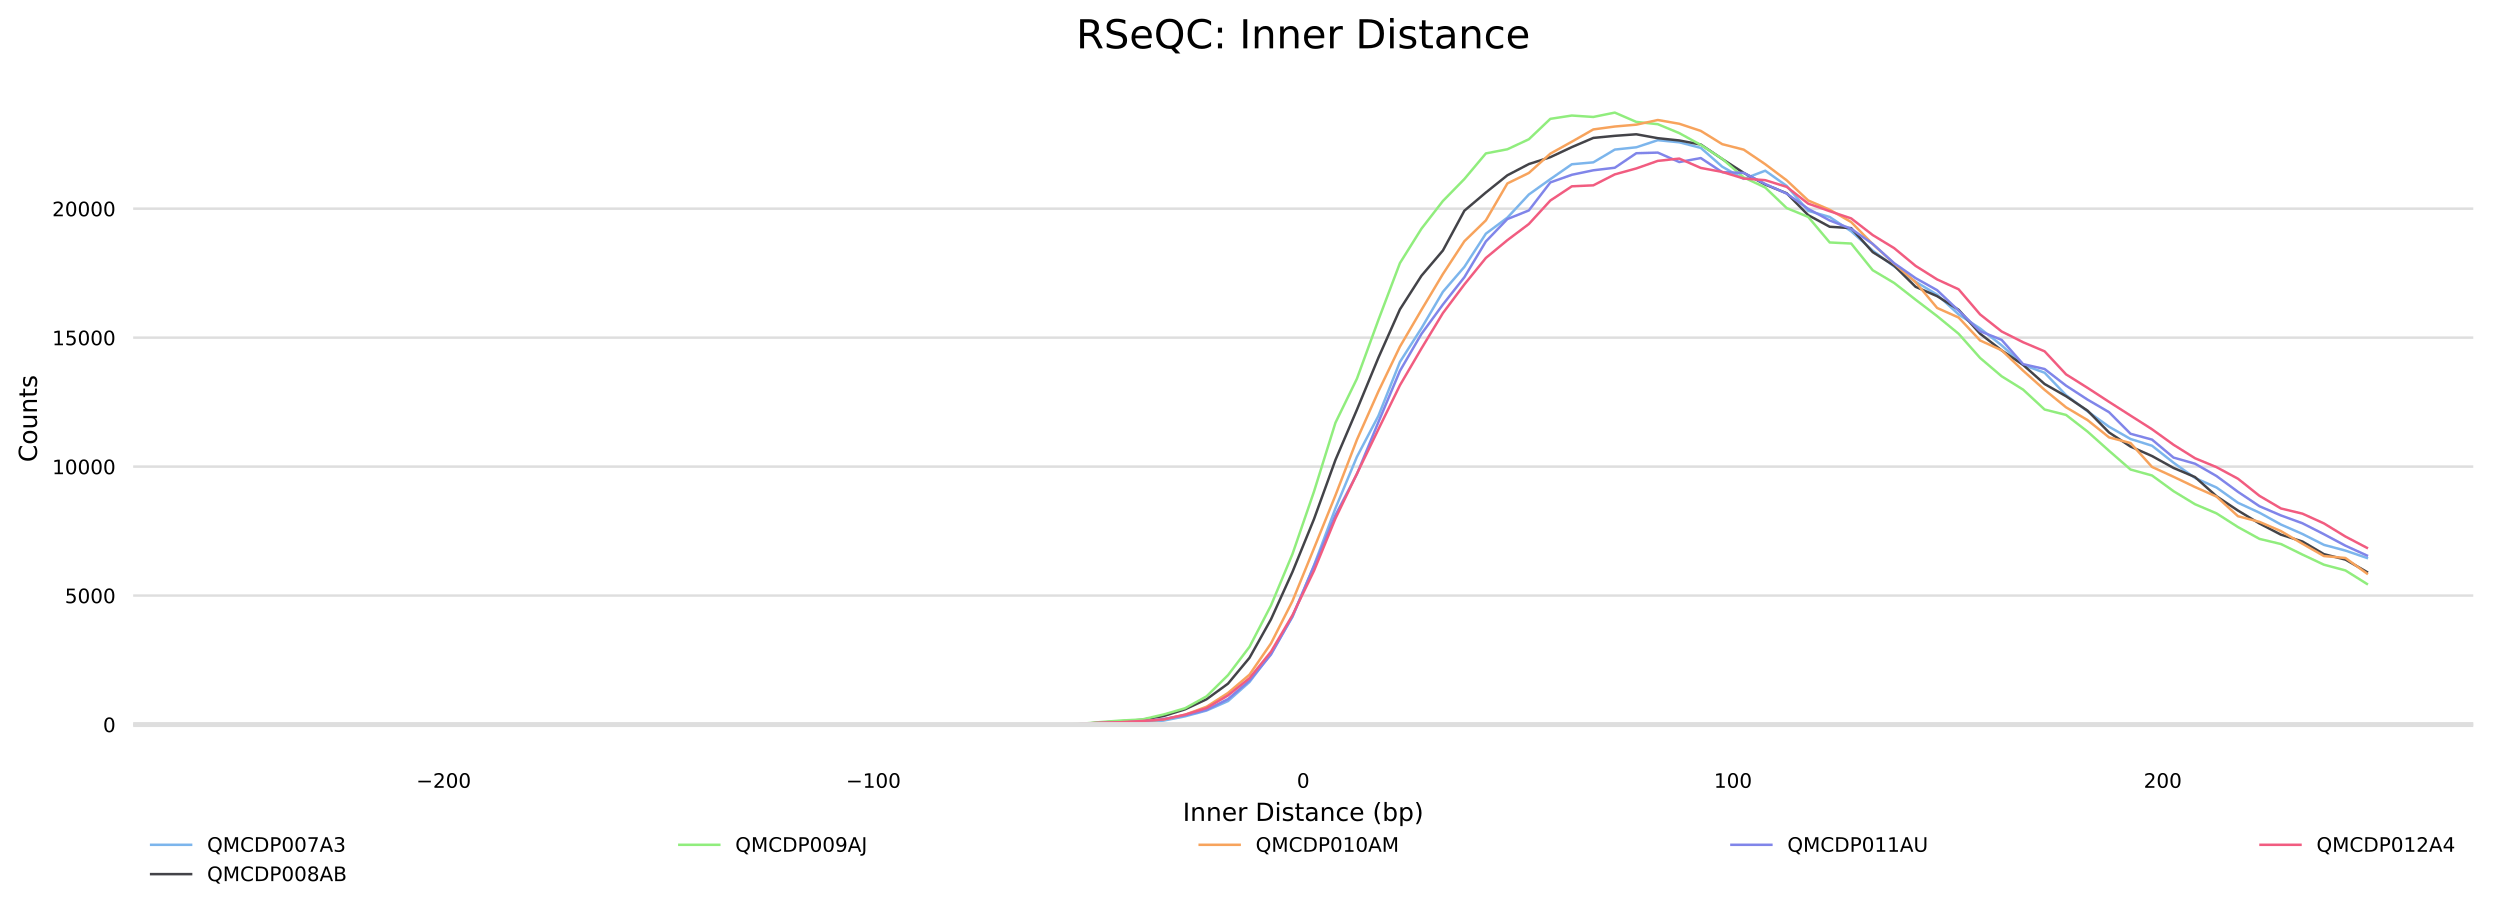 <?xml version="1.0" encoding="utf-8" standalone="no"?>
<!DOCTYPE svg PUBLIC "-//W3C//DTD SVG 1.1//EN"
  "http://www.w3.org/Graphics/SVG/1.1/DTD/svg11.dtd">
<!-- Created with matplotlib (http://matplotlib.org/) -->
<svg height="364.923pt" version="1.1" viewBox="0 0 1001.178 364.923" width="1001.178pt" xmlns="http://www.w3.org/2000/svg" xmlns:xlink="http://www.w3.org/1999/xlink">
 <defs>
  <style type="text/css">
*{stroke-linecap:butt;stroke-linejoin:round;}
  </style>
 </defs>
 <g id="figure_1">
  <g id="patch_1">
   <path d="M 0 364.923 
L 1001.178 364.923 
L 1001.178 0 
L 0 0 
z
" style="fill:#ffffff;"/>
  </g>
  <g id="axes_1">
   <g id="patch_2">
    <path d="M 53.328 302.416 
L 990.478 302.416 
L 990.478 32.836 
L 53.328 32.836 
z
" style="fill:#ffffff;"/>
   </g>
   <g id="matplotlib.axis_1">
    <g id="xtick_1">
     <g id="text_1">
      <!-- −200 -->
      <defs>
       <path d="M 10.594 35.5 
L 73.188 35.5 
L 73.188 27.203 
L 10.594 27.203 
z
" id="DejaVuSans-2212"/>
       <path d="M 19.188 8.297 
L 53.609 8.297 
L 53.609 0 
L 7.328 0 
L 7.328 8.297 
Q 12.938 14.109 22.625 23.891 
Q 32.328 33.688 34.812 36.531 
Q 39.547 41.844 41.422 45.531 
Q 43.312 49.219 43.312 52.781 
Q 43.312 58.594 39.234 62.25 
Q 35.156 65.922 28.609 65.922 
Q 23.969 65.922 18.812 64.312 
Q 13.672 62.703 7.812 59.422 
L 7.812 69.391 
Q 13.766 71.781 18.938 73 
Q 24.125 74.219 28.422 74.219 
Q 39.75 74.219 46.484 68.547 
Q 53.219 62.891 53.219 53.422 
Q 53.219 48.922 51.531 44.891 
Q 49.859 40.875 45.406 35.406 
Q 44.188 33.984 37.641 27.219 
Q 31.109 20.453 19.188 8.297 
z
" id="DejaVuSans-32"/>
       <path d="M 31.781 66.406 
Q 24.172 66.406 20.328 58.906 
Q 16.5 51.422 16.5 36.375 
Q 16.5 21.391 20.328 13.891 
Q 24.172 6.391 31.781 6.391 
Q 39.453 6.391 43.281 13.891 
Q 47.125 21.391 47.125 36.375 
Q 47.125 51.422 43.281 58.906 
Q 39.453 66.406 31.781 66.406 
z
M 31.781 74.219 
Q 44.047 74.219 50.516 64.516 
Q 56.984 54.828 56.984 36.375 
Q 56.984 17.969 50.516 8.266 
Q 44.047 -1.422 31.781 -1.422 
Q 19.531 -1.422 13.062 8.266 
Q 6.594 17.969 6.594 36.375 
Q 6.594 54.828 13.062 64.516 
Q 19.531 74.219 31.781 74.219 
z
" id="DejaVuSans-30"/>
      </defs>
      <g transform="translate(166.692 315.494)scale(0.08 -0.08)">
       <use xlink:href="#DejaVuSans-2212"/>
       <use x="83.789" xlink:href="#DejaVuSans-32"/>
       <use x="147.412" xlink:href="#DejaVuSans-30"/>
       <use x="211.035" xlink:href="#DejaVuSans-30"/>
      </g>
     </g>
    </g>
    <g id="xtick_2">
     <g id="text_2">
      <!-- −100 -->
      <defs>
       <path d="M 12.406 8.297 
L 28.516 8.297 
L 28.516 63.922 
L 10.984 60.406 
L 10.984 69.391 
L 28.422 72.906 
L 38.281 72.906 
L 38.281 8.297 
L 54.391 8.297 
L 54.391 0 
L 12.406 0 
z
" id="DejaVuSans-31"/>
      </defs>
      <g transform="translate(338.804 315.494)scale(0.08 -0.08)">
       <use xlink:href="#DejaVuSans-2212"/>
       <use x="83.789" xlink:href="#DejaVuSans-31"/>
       <use x="147.412" xlink:href="#DejaVuSans-30"/>
       <use x="211.035" xlink:href="#DejaVuSans-30"/>
      </g>
     </g>
    </g>
    <g id="xtick_3">
     <g id="text_3">
      <!-- 0 -->
      <g transform="translate(519.358 315.494)scale(0.08 -0.08)">
       <use xlink:href="#DejaVuSans-30"/>
      </g>
     </g>
    </g>
    <g id="xtick_4">
     <g id="text_4">
      <!-- 100 -->
      <g transform="translate(686.38 315.494)scale(0.08 -0.08)">
       <use xlink:href="#DejaVuSans-31"/>
       <use x="63.623" xlink:href="#DejaVuSans-30"/>
       <use x="127.246" xlink:href="#DejaVuSans-30"/>
      </g>
     </g>
    </g>
    <g id="xtick_5">
     <g id="text_5">
      <!-- 200 -->
      <g transform="translate(858.492 315.494)scale(0.08 -0.08)">
       <use xlink:href="#DejaVuSans-32"/>
       <use x="63.623" xlink:href="#DejaVuSans-30"/>
       <use x="127.246" xlink:href="#DejaVuSans-30"/>
      </g>
     </g>
    </g>
    <g id="text_6">
     <!-- Inner Distance (bp) -->
     <defs>
      <path d="M 9.812 72.906 
L 19.672 72.906 
L 19.672 0 
L 9.812 0 
z
" id="DejaVuSans-49"/>
      <path d="M 54.891 33.016 
L 54.891 0 
L 45.906 0 
L 45.906 32.719 
Q 45.906 40.484 42.875 44.328 
Q 39.844 48.188 33.797 48.188 
Q 26.516 48.188 22.312 43.547 
Q 18.109 38.922 18.109 30.906 
L 18.109 0 
L 9.078 0 
L 9.078 54.688 
L 18.109 54.688 
L 18.109 46.188 
Q 21.344 51.125 25.703 53.562 
Q 30.078 56 35.797 56 
Q 45.219 56 50.047 50.172 
Q 54.891 44.344 54.891 33.016 
z
" id="DejaVuSans-6e"/>
      <path d="M 56.203 29.594 
L 56.203 25.203 
L 14.891 25.203 
Q 15.484 15.922 20.484 11.062 
Q 25.484 6.203 34.422 6.203 
Q 39.594 6.203 44.453 7.469 
Q 49.312 8.734 54.109 11.281 
L 54.109 2.781 
Q 49.266 0.734 44.188 -0.344 
Q 39.109 -1.422 33.891 -1.422 
Q 20.797 -1.422 13.156 6.188 
Q 5.516 13.812 5.516 26.812 
Q 5.516 40.234 12.766 48.109 
Q 20.016 56 32.328 56 
Q 43.359 56 49.781 48.891 
Q 56.203 41.797 56.203 29.594 
z
M 47.219 32.234 
Q 47.125 39.594 43.094 43.984 
Q 39.062 48.391 32.422 48.391 
Q 24.906 48.391 20.391 44.141 
Q 15.875 39.891 15.188 32.172 
z
" id="DejaVuSans-65"/>
      <path d="M 41.109 46.297 
Q 39.594 47.172 37.812 47.578 
Q 36.031 48 33.891 48 
Q 26.266 48 22.188 43.047 
Q 18.109 38.094 18.109 28.812 
L 18.109 0 
L 9.078 0 
L 9.078 54.688 
L 18.109 54.688 
L 18.109 46.188 
Q 20.953 51.172 25.484 53.578 
Q 30.031 56 36.531 56 
Q 37.453 56 38.578 55.875 
Q 39.703 55.766 41.062 55.516 
z
" id="DejaVuSans-72"/>
      <path id="DejaVuSans-20"/>
      <path d="M 19.672 64.797 
L 19.672 8.109 
L 31.594 8.109 
Q 46.688 8.109 53.688 14.938 
Q 60.688 21.781 60.688 36.531 
Q 60.688 51.172 53.688 57.984 
Q 46.688 64.797 31.594 64.797 
z
M 9.812 72.906 
L 30.078 72.906 
Q 51.266 72.906 61.172 64.094 
Q 71.094 55.281 71.094 36.531 
Q 71.094 17.672 61.125 8.828 
Q 51.172 0 30.078 0 
L 9.812 0 
z
" id="DejaVuSans-44"/>
      <path d="M 9.422 54.688 
L 18.406 54.688 
L 18.406 0 
L 9.422 0 
z
M 9.422 75.984 
L 18.406 75.984 
L 18.406 64.594 
L 9.422 64.594 
z
" id="DejaVuSans-69"/>
      <path d="M 44.281 53.078 
L 44.281 44.578 
Q 40.484 46.531 36.375 47.5 
Q 32.281 48.484 27.875 48.484 
Q 21.188 48.484 17.844 46.438 
Q 14.5 44.391 14.5 40.281 
Q 14.5 37.156 16.891 35.375 
Q 19.281 33.594 26.516 31.984 
L 29.594 31.297 
Q 39.156 29.25 43.188 25.516 
Q 47.219 21.781 47.219 15.094 
Q 47.219 7.469 41.188 3.016 
Q 35.156 -1.422 24.609 -1.422 
Q 20.219 -1.422 15.453 -0.562 
Q 10.688 0.297 5.422 2 
L 5.422 11.281 
Q 10.406 8.688 15.234 7.391 
Q 20.062 6.109 24.812 6.109 
Q 31.156 6.109 34.562 8.281 
Q 37.984 10.453 37.984 14.406 
Q 37.984 18.062 35.516 20.016 
Q 33.062 21.969 24.703 23.781 
L 21.578 24.516 
Q 13.234 26.266 9.516 29.906 
Q 5.812 33.547 5.812 39.891 
Q 5.812 47.609 11.281 51.797 
Q 16.75 56 26.812 56 
Q 31.781 56 36.172 55.266 
Q 40.578 54.547 44.281 53.078 
z
" id="DejaVuSans-73"/>
      <path d="M 18.312 70.219 
L 18.312 54.688 
L 36.812 54.688 
L 36.812 47.703 
L 18.312 47.703 
L 18.312 18.016 
Q 18.312 11.328 20.141 9.422 
Q 21.969 7.516 27.594 7.516 
L 36.812 7.516 
L 36.812 0 
L 27.594 0 
Q 17.188 0 13.234 3.875 
Q 9.281 7.766 9.281 18.016 
L 9.281 47.703 
L 2.688 47.703 
L 2.688 54.688 
L 9.281 54.688 
L 9.281 70.219 
z
" id="DejaVuSans-74"/>
      <path d="M 34.281 27.484 
Q 23.391 27.484 19.188 25 
Q 14.984 22.516 14.984 16.5 
Q 14.984 11.719 18.141 8.906 
Q 21.297 6.109 26.703 6.109 
Q 34.188 6.109 38.703 11.406 
Q 43.219 16.703 43.219 25.484 
L 43.219 27.484 
z
M 52.203 31.203 
L 52.203 0 
L 43.219 0 
L 43.219 8.297 
Q 40.141 3.328 35.547 0.953 
Q 30.953 -1.422 24.312 -1.422 
Q 15.922 -1.422 10.953 3.297 
Q 6 8.016 6 15.922 
Q 6 25.141 12.172 29.828 
Q 18.359 34.516 30.609 34.516 
L 43.219 34.516 
L 43.219 35.406 
Q 43.219 41.609 39.141 45 
Q 35.062 48.391 27.688 48.391 
Q 23 48.391 18.547 47.266 
Q 14.109 46.141 10.016 43.891 
L 10.016 52.203 
Q 14.938 54.109 19.578 55.047 
Q 24.219 56 28.609 56 
Q 40.484 56 46.344 49.844 
Q 52.203 43.703 52.203 31.203 
z
" id="DejaVuSans-61"/>
      <path d="M 48.781 52.594 
L 48.781 44.188 
Q 44.969 46.297 41.141 47.344 
Q 37.312 48.391 33.406 48.391 
Q 24.656 48.391 19.812 42.844 
Q 14.984 37.312 14.984 27.297 
Q 14.984 17.281 19.812 11.734 
Q 24.656 6.203 33.406 6.203 
Q 37.312 6.203 41.141 7.25 
Q 44.969 8.297 48.781 10.406 
L 48.781 2.094 
Q 45.016 0.344 40.984 -0.531 
Q 36.969 -1.422 32.422 -1.422 
Q 20.062 -1.422 12.781 6.344 
Q 5.516 14.109 5.516 27.297 
Q 5.516 40.672 12.859 48.328 
Q 20.219 56 33.016 56 
Q 37.156 56 41.109 55.141 
Q 45.062 54.297 48.781 52.594 
z
" id="DejaVuSans-63"/>
      <path d="M 31 75.875 
Q 24.469 64.656 21.281 53.656 
Q 18.109 42.672 18.109 31.391 
Q 18.109 20.125 21.312 9.062 
Q 24.516 -2 31 -13.188 
L 23.188 -13.188 
Q 15.875 -1.703 12.234 9.375 
Q 8.594 20.453 8.594 31.391 
Q 8.594 42.281 12.203 53.312 
Q 15.828 64.359 23.188 75.875 
z
" id="DejaVuSans-28"/>
      <path d="M 48.688 27.297 
Q 48.688 37.203 44.609 42.844 
Q 40.531 48.484 33.406 48.484 
Q 26.266 48.484 22.188 42.844 
Q 18.109 37.203 18.109 27.297 
Q 18.109 17.391 22.188 11.75 
Q 26.266 6.109 33.406 6.109 
Q 40.531 6.109 44.609 11.75 
Q 48.688 17.391 48.688 27.297 
z
M 18.109 46.391 
Q 20.953 51.266 25.266 53.625 
Q 29.594 56 35.594 56 
Q 45.562 56 51.781 48.094 
Q 58.016 40.188 58.016 27.297 
Q 58.016 14.406 51.781 6.484 
Q 45.562 -1.422 35.594 -1.422 
Q 29.594 -1.422 25.266 0.953 
Q 20.953 3.328 18.109 8.203 
L 18.109 0 
L 9.078 0 
L 9.078 75.984 
L 18.109 75.984 
z
" id="DejaVuSans-62"/>
      <path d="M 18.109 8.203 
L 18.109 -20.797 
L 9.078 -20.797 
L 9.078 54.688 
L 18.109 54.688 
L 18.109 46.391 
Q 20.953 51.266 25.266 53.625 
Q 29.594 56 35.594 56 
Q 45.562 56 51.781 48.094 
Q 58.016 40.188 58.016 27.297 
Q 58.016 14.406 51.781 6.484 
Q 45.562 -1.422 35.594 -1.422 
Q 29.594 -1.422 25.266 0.953 
Q 20.953 3.328 18.109 8.203 
z
M 48.688 27.297 
Q 48.688 37.203 44.609 42.844 
Q 40.531 48.484 33.406 48.484 
Q 26.266 48.484 22.188 42.844 
Q 18.109 37.203 18.109 27.297 
Q 18.109 17.391 22.188 11.75 
Q 26.266 6.109 33.406 6.109 
Q 40.531 6.109 44.609 11.75 
Q 48.688 17.391 48.688 27.297 
z
" id="DejaVuSans-70"/>
      <path d="M 8.016 75.875 
L 15.828 75.875 
Q 23.141 64.359 26.781 53.312 
Q 30.422 42.281 30.422 31.391 
Q 30.422 20.453 26.781 9.375 
Q 23.141 -1.703 15.828 -13.188 
L 8.016 -13.188 
Q 14.5 -2 17.703 9.062 
Q 20.906 20.125 20.906 31.391 
Q 20.906 42.672 17.703 53.656 
Q 14.5 64.656 8.016 75.875 
z
" id="DejaVuSans-29"/>
     </defs>
     <g transform="translate(473.668 328.757)scale(0.1 -0.1)">
      <use xlink:href="#DejaVuSans-49"/>
      <use x="29.492" xlink:href="#DejaVuSans-6e"/>
      <use x="92.871" xlink:href="#DejaVuSans-6e"/>
      <use x="156.25" xlink:href="#DejaVuSans-65"/>
      <use x="217.773" xlink:href="#DejaVuSans-72"/>
      <use x="258.887" xlink:href="#DejaVuSans-20"/>
      <use x="290.674" xlink:href="#DejaVuSans-44"/>
      <use x="367.676" xlink:href="#DejaVuSans-69"/>
      <use x="395.459" xlink:href="#DejaVuSans-73"/>
      <use x="447.559" xlink:href="#DejaVuSans-74"/>
      <use x="486.768" xlink:href="#DejaVuSans-61"/>
      <use x="548.047" xlink:href="#DejaVuSans-6e"/>
      <use x="611.426" xlink:href="#DejaVuSans-63"/>
      <use x="666.406" xlink:href="#DejaVuSans-65"/>
      <use x="727.93" xlink:href="#DejaVuSans-20"/>
      <use x="759.717" xlink:href="#DejaVuSans-28"/>
      <use x="798.73" xlink:href="#DejaVuSans-62"/>
      <use x="862.207" xlink:href="#DejaVuSans-70"/>
      <use x="925.684" xlink:href="#DejaVuSans-29"/>
     </g>
    </g>
   </g>
   <g id="matplotlib.axis_2">
    <g id="ytick_1">
     <g id="line2d_1">
      <path clip-path="url(#pb5a6b18cf2)" d="M 53.328 290.162 
L 990.478 290.162 
" style="fill:none;stroke:#dedede;stroke-linecap:square;"/>
     </g>
     <g id="text_7">
      <!-- 0 -->
      <g transform="translate(41.238 293.201)scale(0.08 -0.08)">
       <use xlink:href="#DejaVuSans-30"/>
      </g>
     </g>
    </g>
    <g id="ytick_2">
     <g id="line2d_2">
      <path clip-path="url(#pb5a6b18cf2)" d="M 53.328 238.514 
L 990.478 238.514 
" style="fill:none;stroke:#dedede;stroke-linecap:square;"/>
     </g>
     <g id="text_8">
      <!-- 5000 -->
      <defs>
       <path d="M 10.797 72.906 
L 49.516 72.906 
L 49.516 64.594 
L 19.828 64.594 
L 19.828 46.734 
Q 21.969 47.469 24.109 47.828 
Q 26.266 48.188 28.422 48.188 
Q 40.625 48.188 47.75 41.5 
Q 54.891 34.812 54.891 23.391 
Q 54.891 11.625 47.562 5.094 
Q 40.234 -1.422 26.906 -1.422 
Q 22.312 -1.422 17.547 -0.641 
Q 12.797 0.141 7.719 1.703 
L 7.719 11.625 
Q 12.109 9.234 16.797 8.062 
Q 21.484 6.891 26.703 6.891 
Q 35.156 6.891 40.078 11.328 
Q 45.016 15.766 45.016 23.391 
Q 45.016 31 40.078 35.438 
Q 35.156 39.891 26.703 39.891 
Q 22.75 39.891 18.812 39.016 
Q 14.891 38.141 10.797 36.281 
z
" id="DejaVuSans-35"/>
      </defs>
      <g transform="translate(25.968 241.553)scale(0.08 -0.08)">
       <use xlink:href="#DejaVuSans-35"/>
       <use x="63.623" xlink:href="#DejaVuSans-30"/>
       <use x="127.246" xlink:href="#DejaVuSans-30"/>
       <use x="190.869" xlink:href="#DejaVuSans-30"/>
      </g>
     </g>
    </g>
    <g id="ytick_3">
     <g id="line2d_3">
      <path clip-path="url(#pb5a6b18cf2)" d="M 53.328 186.865 
L 990.478 186.865 
" style="fill:none;stroke:#dedede;stroke-linecap:square;"/>
     </g>
     <g id="text_9">
      <!-- 10000 -->
      <g transform="translate(20.878 189.904)scale(0.08 -0.08)">
       <use xlink:href="#DejaVuSans-31"/>
       <use x="63.623" xlink:href="#DejaVuSans-30"/>
       <use x="127.246" xlink:href="#DejaVuSans-30"/>
       <use x="190.869" xlink:href="#DejaVuSans-30"/>
       <use x="254.492" xlink:href="#DejaVuSans-30"/>
      </g>
     </g>
    </g>
    <g id="ytick_4">
     <g id="line2d_4">
      <path clip-path="url(#pb5a6b18cf2)" d="M 53.328 135.217 
L 990.478 135.217 
" style="fill:none;stroke:#dedede;stroke-linecap:square;"/>
     </g>
     <g id="text_10">
      <!-- 15000 -->
      <g transform="translate(20.878 138.256)scale(0.08 -0.08)">
       <use xlink:href="#DejaVuSans-31"/>
       <use x="63.623" xlink:href="#DejaVuSans-35"/>
       <use x="127.246" xlink:href="#DejaVuSans-30"/>
       <use x="190.869" xlink:href="#DejaVuSans-30"/>
       <use x="254.492" xlink:href="#DejaVuSans-30"/>
      </g>
     </g>
    </g>
    <g id="ytick_5">
     <g id="line2d_5">
      <path clip-path="url(#pb5a6b18cf2)" d="M 53.328 83.568 
L 990.478 83.568 
" style="fill:none;stroke:#dedede;stroke-linecap:square;"/>
     </g>
     <g id="text_11">
      <!-- 20000 -->
      <g transform="translate(20.878 86.608)scale(0.08 -0.08)">
       <use xlink:href="#DejaVuSans-32"/>
       <use x="63.623" xlink:href="#DejaVuSans-30"/>
       <use x="127.246" xlink:href="#DejaVuSans-30"/>
       <use x="190.869" xlink:href="#DejaVuSans-30"/>
       <use x="254.492" xlink:href="#DejaVuSans-30"/>
      </g>
     </g>
    </g>
    <g id="text_12">
     <!-- Counts -->
     <defs>
      <path d="M 64.406 67.281 
L 64.406 56.891 
Q 59.422 61.531 53.781 63.812 
Q 48.141 66.109 41.797 66.109 
Q 29.297 66.109 22.656 58.469 
Q 16.016 50.828 16.016 36.375 
Q 16.016 21.969 22.656 14.328 
Q 29.297 6.688 41.797 6.688 
Q 48.141 6.688 53.781 8.984 
Q 59.422 11.281 64.406 15.922 
L 64.406 5.609 
Q 59.234 2.094 53.438 0.328 
Q 47.656 -1.422 41.219 -1.422 
Q 24.656 -1.422 15.125 8.703 
Q 5.609 18.844 5.609 36.375 
Q 5.609 53.953 15.125 64.078 
Q 24.656 74.219 41.219 74.219 
Q 47.75 74.219 53.531 72.484 
Q 59.328 70.75 64.406 67.281 
z
" id="DejaVuSans-43"/>
      <path d="M 30.609 48.391 
Q 23.391 48.391 19.188 42.75 
Q 14.984 37.109 14.984 27.297 
Q 14.984 17.484 19.156 11.844 
Q 23.344 6.203 30.609 6.203 
Q 37.797 6.203 41.984 11.859 
Q 46.188 17.531 46.188 27.297 
Q 46.188 37.016 41.984 42.703 
Q 37.797 48.391 30.609 48.391 
z
M 30.609 56 
Q 42.328 56 49.016 48.375 
Q 55.719 40.766 55.719 27.297 
Q 55.719 13.875 49.016 6.219 
Q 42.328 -1.422 30.609 -1.422 
Q 18.844 -1.422 12.172 6.219 
Q 5.516 13.875 5.516 27.297 
Q 5.516 40.766 12.172 48.375 
Q 18.844 56 30.609 56 
z
" id="DejaVuSans-6f"/>
      <path d="M 8.5 21.578 
L 8.5 54.688 
L 17.484 54.688 
L 17.484 21.922 
Q 17.484 14.156 20.5 10.266 
Q 23.531 6.391 29.594 6.391 
Q 36.859 6.391 41.078 11.031 
Q 45.312 15.672 45.312 23.688 
L 45.312 54.688 
L 54.297 54.688 
L 54.297 0 
L 45.312 0 
L 45.312 8.406 
Q 42.047 3.422 37.719 1 
Q 33.406 -1.422 27.688 -1.422 
Q 18.266 -1.422 13.375 4.438 
Q 8.5 10.297 8.5 21.578 
z
M 31.109 56 
z
" id="DejaVuSans-75"/>
     </defs>
     <g transform="translate(14.798 185.079)rotate(-90)scale(0.1 -0.1)">
      <use xlink:href="#DejaVuSans-43"/>
      <use x="69.824" xlink:href="#DejaVuSans-6f"/>
      <use x="131.006" xlink:href="#DejaVuSans-75"/>
      <use x="194.385" xlink:href="#DejaVuSans-6e"/>
      <use x="257.764" xlink:href="#DejaVuSans-74"/>
      <use x="296.973" xlink:href="#DejaVuSans-73"/>
     </g>
    </g>
   </g>
   <g id="line2d_6">
    <path clip-path="url(#pb5a6b18cf2)" d="M 95.926 290.162 
L 104.531 290.162 
L 113.137 290.162 
L 121.743 290.162 
L 130.348 290.162 
L 138.954 290.162 
L 147.559 290.162 
L 156.165 290.162 
L 164.771 290.162 
L 173.376 290.162 
L 181.982 290.162 
L 190.587 290.162 
L 199.193 290.162 
L 207.799 290.162 
L 216.404 290.162 
L 225.01 290.162 
L 233.615 290.162 
L 242.221 290.162 
L 250.827 290.162 
L 259.432 290.162 
L 268.038 290.162 
L 276.643 290.162 
L 285.249 290.162 
L 293.855 290.162 
L 302.46 290.162 
L 311.066 290.162 
L 319.671 290.162 
L 328.277 290.162 
L 336.883 290.162 
L 345.488 290.162 
L 354.094 290.162 
L 362.699 290.162 
L 371.305 290.162 
L 379.911 290.162 
L 388.516 290.162 
L 397.122 290.162 
L 405.728 290.162 
L 414.333 290.162 
L 422.939 290.162 
L 431.544 290.09 
L 440.15 289.584 
L 448.756 289.243 
L 457.361 289.274 
L 465.967 288.582 
L 474.572 286.877 
L 483.178 284.553 
L 491.784 280.762 
L 500.389 273.128 
L 508.995 261.755 
L 517.6 247.015 
L 526.206 226.449 
L 534.812 203.548 
L 543.417 182.919 
L 552.023 166.516 
L 560.628 144.937 
L 569.234 131.467 
L 577.84 116.861 
L 586.445 106.872 
L 595.051 93.578 
L 603.656 87.163 
L 612.262 77.887 
L 620.868 71.741 
L 629.473 65.78 
L 638.079 65.016 
L 646.684 59.903 
L 655.29 58.983 
L 663.896 56.143 
L 672.501 56.99 
L 681.107 59.221 
L 689.712 66.762 
L 698.318 71.637 
L 706.924 68.363 
L 715.529 74.457 
L 724.135 84.446 
L 732.74 86.894 
L 741.346 92.627 
L 749.952 100.333 
L 758.557 106.696 
L 767.163 112.853 
L 775.768 117.987 
L 784.374 125.941 
L 792.98 131.539 
L 801.585 138.285 
L 810.191 146.145 
L 818.796 149.265 
L 827.402 158.262 
L 836.008 164.729 
L 844.613 170.895 
L 853.219 175.802 
L 861.824 178.508 
L 870.43 185.295 
L 879.036 191.41 
L 887.641 195.232 
L 896.247 201.347 
L 904.852 205.324 
L 913.458 210.066 
L 922.064 213.846 
L 930.669 218.205 
L 939.275 220.499 
L 947.88 223.443 
" style="fill:none;stroke:#7cb5ec;stroke-linecap:square;"/>
   </g>
   <g id="line2d_7">
    <path clip-path="url(#pb5a6b18cf2)" d="M 95.926 290.162 
L 104.531 290.162 
L 113.137 290.162 
L 121.743 290.162 
L 130.348 290.162 
L 138.954 290.162 
L 147.559 290.162 
L 156.165 290.162 
L 164.771 290.162 
L 173.376 290.162 
L 181.982 290.162 
L 190.587 290.162 
L 199.193 290.162 
L 207.799 290.162 
L 216.404 290.162 
L 225.01 290.162 
L 233.615 290.162 
L 242.221 290.162 
L 250.827 290.162 
L 259.432 290.162 
L 268.038 290.162 
L 276.643 290.162 
L 285.249 290.162 
L 293.855 290.162 
L 302.46 290.162 
L 311.066 290.162 
L 319.671 290.162 
L 328.277 290.162 
L 336.883 290.162 
L 345.488 290.162 
L 354.094 290.162 
L 362.699 290.162 
L 371.305 290.162 
L 379.911 290.162 
L 388.516 290.162 
L 397.122 290.162 
L 405.728 290.162 
L 414.333 290.162 
L 422.939 290.162 
L 431.544 290.059 
L 440.15 289.387 
L 448.756 288.85 
L 457.361 288.261 
L 465.967 286.753 
L 474.572 284.068 
L 483.178 280.039 
L 491.784 273.779 
L 500.389 263.429 
L 508.995 248.017 
L 517.6 229.021 
L 526.206 207.907 
L 534.812 184.179 
L 543.417 164.047 
L 552.023 143.222 
L 560.628 123.895 
L 569.234 110.456 
L 577.84 100.313 
L 586.445 84.374 
L 595.051 77.091 
L 603.656 70.202 
L 612.262 65.698 
L 620.868 62.94 
L 629.473 58.911 
L 638.079 55.234 
L 646.684 54.397 
L 655.29 53.777 
L 663.896 55.337 
L 672.501 56.246 
L 681.107 57.878 
L 689.712 63.673 
L 698.318 69.241 
L 706.924 73.92 
L 715.529 77.401 
L 724.135 86.161 
L 732.74 90.809 
L 741.346 91.357 
L 749.952 100.953 
L 758.557 106.397 
L 767.163 114.888 
L 775.768 118.606 
L 784.374 124.071 
L 792.98 133.657 
L 801.585 140.299 
L 810.191 146.135 
L 818.796 153.779 
L 827.402 158.686 
L 836.008 164.46 
L 844.613 173.189 
L 853.219 178.839 
L 861.824 182.63 
L 870.43 187.402 
L 879.036 191.049 
L 887.641 198.724 
L 896.247 204.467 
L 904.852 209.652 
L 913.458 214.125 
L 922.064 216.863 
L 930.669 221.924 
L 939.275 224.104 
L 947.88 229.062 
" style="fill:none;stroke:#434348;stroke-linecap:square;"/>
   </g>
   <g id="line2d_8">
    <path clip-path="url(#pb5a6b18cf2)" d="M 95.926 290.162 
L 104.531 290.162 
L 113.137 290.162 
L 121.743 290.162 
L 130.348 290.162 
L 138.954 290.162 
L 147.559 290.162 
L 156.165 290.162 
L 164.771 290.162 
L 173.376 290.162 
L 181.982 290.162 
L 190.587 290.162 
L 199.193 290.162 
L 207.799 290.162 
L 216.404 290.162 
L 225.01 290.162 
L 233.615 290.162 
L 242.221 290.162 
L 250.827 290.162 
L 259.432 290.162 
L 268.038 290.162 
L 276.643 290.162 
L 285.249 290.162 
L 293.855 290.162 
L 302.46 290.162 
L 311.066 290.162 
L 319.671 290.162 
L 328.277 290.162 
L 336.883 290.162 
L 345.488 290.162 
L 354.094 290.162 
L 362.699 290.162 
L 371.305 290.162 
L 379.911 290.162 
L 388.516 290.162 
L 397.122 290.162 
L 405.728 290.162 
L 414.333 290.162 
L 422.939 290.162 
L 431.544 289.966 
L 440.15 289.212 
L 448.756 288.561 
L 457.361 288.117 
L 465.967 286.133 
L 474.572 283.634 
L 483.178 278.872 
L 491.784 270.37 
L 500.389 259.039 
L 508.995 242.449 
L 517.6 221.872 
L 526.206 196.885 
L 534.812 169.294 
L 543.417 151.631 
L 552.023 128.089 
L 560.628 105.364 
L 569.234 91.615 
L 577.84 80.49 
L 586.445 71.689 
L 595.051 61.432 
L 603.656 59.779 
L 612.262 55.771 
L 620.868 47.59 
L 629.473 46.268 
L 638.079 46.836 
L 646.684 45.09 
L 655.29 48.819 
L 663.896 49.738 
L 672.501 53.312 
L 681.107 58.023 
L 689.712 63.622 
L 698.318 71.049 
L 706.924 75.108 
L 715.529 83.341 
L 724.135 86.874 
L 732.74 97.1 
L 741.346 97.524 
L 749.952 108.204 
L 758.557 113.318 
L 767.163 120.042 
L 775.768 126.602 
L 784.374 133.667 
L 792.98 143.356 
L 801.585 150.68 
L 810.191 156.031 
L 818.796 163.995 
L 827.402 166.175 
L 836.008 172.848 
L 844.613 180.533 
L 853.219 188.032 
L 861.824 190.419 
L 870.43 196.699 
L 879.036 201.926 
L 887.641 205.583 
L 896.247 211.078 
L 904.852 215.809 
L 913.458 217.875 
L 922.064 222.1 
L 930.669 226.149 
L 939.275 228.442 
L 947.88 233.834 
" style="fill:none;stroke:#90ed7d;stroke-linecap:square;"/>
   </g>
   <g id="line2d_9">
    <path clip-path="url(#pb5a6b18cf2)" d="M 95.926 290.162 
L 104.531 290.162 
L 113.137 290.162 
L 121.743 290.162 
L 130.348 290.162 
L 138.954 290.162 
L 147.559 290.162 
L 156.165 290.162 
L 164.771 290.162 
L 173.376 290.162 
L 181.982 290.162 
L 190.587 290.162 
L 199.193 290.162 
L 207.799 290.162 
L 216.404 290.162 
L 225.01 290.162 
L 233.615 290.162 
L 242.221 290.162 
L 250.827 290.162 
L 259.432 290.162 
L 268.038 290.162 
L 276.643 290.162 
L 285.249 290.162 
L 293.855 290.162 
L 302.46 290.162 
L 311.066 290.162 
L 319.671 290.162 
L 328.277 290.162 
L 336.883 290.162 
L 345.488 290.162 
L 354.094 290.162 
L 362.699 290.162 
L 371.305 290.162 
L 379.911 290.162 
L 388.516 290.162 
L 397.122 290.162 
L 405.728 290.162 
L 414.333 290.162 
L 422.939 290.162 
L 431.544 290.038 
L 440.15 289.594 
L 448.756 289.305 
L 457.361 288.912 
L 465.967 288.127 
L 474.572 286.216 
L 483.178 283.024 
L 491.784 277.498 
L 500.389 270.184 
L 508.995 257.655 
L 517.6 240.703 
L 526.206 219.631 
L 534.812 198.362 
L 543.417 176.071 
L 552.023 156.723 
L 560.628 138.822 
L 569.234 124.133 
L 577.84 109.744 
L 586.445 96.604 
L 595.051 88.248 
L 603.656 73.466 
L 612.262 69.262 
L 620.868 61.525 
L 629.473 56.742 
L 638.079 51.835 
L 646.684 50.668 
L 655.29 49.924 
L 663.896 48.055 
L 672.501 49.563 
L 681.107 52.414 
L 689.712 57.734 
L 698.318 59.934 
L 706.924 65.76 
L 715.529 72.226 
L 724.135 80.283 
L 732.74 83.992 
L 741.346 88.929 
L 749.952 97.751 
L 758.557 105.56 
L 767.163 113.049 
L 775.768 123.327 
L 784.374 127.17 
L 792.98 136.353 
L 801.585 140.268 
L 810.191 148.439 
L 818.796 156.114 
L 827.402 163.127 
L 836.008 168.241 
L 844.613 175.162 
L 853.219 177.424 
L 861.824 186.999 
L 870.43 190.935 
L 879.036 195.046 
L 887.641 198.868 
L 896.247 206.729 
L 904.852 208.991 
L 913.458 212.7 
L 922.064 217.761 
L 930.669 222.688 
L 939.275 223.463 
L 947.88 229.682 
" style="fill:none;stroke:#f7a35c;stroke-linecap:square;"/>
   </g>
   <g id="line2d_10">
    <path clip-path="url(#pb5a6b18cf2)" d="M 95.926 290.162 
L 104.531 290.162 
L 113.137 290.162 
L 121.743 290.162 
L 130.348 290.162 
L 138.954 290.162 
L 147.559 290.162 
L 156.165 290.162 
L 164.771 290.162 
L 173.376 290.162 
L 181.982 290.162 
L 190.587 290.162 
L 199.193 290.162 
L 207.799 290.162 
L 216.404 290.162 
L 225.01 290.162 
L 233.615 290.162 
L 242.221 290.162 
L 250.827 290.162 
L 259.432 290.162 
L 268.038 290.162 
L 276.643 290.162 
L 285.249 290.162 
L 293.855 290.162 
L 302.46 290.162 
L 311.066 290.162 
L 319.671 290.162 
L 328.277 290.162 
L 336.883 290.162 
L 345.488 290.162 
L 354.094 290.162 
L 362.699 290.162 
L 371.305 290.162 
L 379.911 290.162 
L 388.516 290.162 
L 397.122 290.162 
L 405.728 290.162 
L 414.333 290.162 
L 422.939 290.162 
L 431.544 290.048 
L 440.15 289.532 
L 448.756 289.398 
L 457.361 288.84 
L 465.967 287.952 
L 474.572 286.495 
L 483.178 284.284 
L 491.784 279.967 
L 500.389 272.571 
L 508.995 262.127 
L 517.6 246.808 
L 526.206 226.696 
L 534.812 206.306 
L 543.417 189.819 
L 552.023 169.015 
L 560.628 148.542 
L 569.234 133.75 
L 577.84 121.953 
L 586.445 111.004 
L 595.051 96.687 
L 603.656 87.731 
L 612.262 84.271 
L 620.868 73.053 
L 629.473 69.995 
L 638.079 68.198 
L 646.684 67.175 
L 655.29 61.359 
L 663.896 61.111 
L 672.501 64.902 
L 681.107 63.291 
L 689.712 68.952 
L 698.318 69.241 
L 706.924 73.683 
L 715.529 77.536 
L 724.135 83.64 
L 732.74 88.289 
L 741.346 91.636 
L 749.952 97.668 
L 758.557 105.415 
L 767.163 111.396 
L 775.768 116.22 
L 784.374 124.401 
L 792.98 132.645 
L 801.585 136.095 
L 810.191 145.825 
L 818.796 147.778 
L 827.402 154.451 
L 836.008 160.039 
L 844.613 165.069 
L 853.219 173.715 
L 861.824 176.05 
L 870.43 183.25 
L 879.036 185.698 
L 887.641 190.635 
L 896.247 196.968 
L 904.852 202.732 
L 913.458 206.419 
L 922.064 209.559 
L 930.669 213.939 
L 939.275 218.536 
L 947.88 222.461 
" style="fill:none;stroke:#8085e9;stroke-linecap:square;"/>
   </g>
   <g id="line2d_11">
    <path clip-path="url(#pb5a6b18cf2)" d="M 95.926 290.162 
L 104.531 290.162 
L 113.137 290.162 
L 121.743 290.162 
L 130.348 290.162 
L 138.954 290.162 
L 147.559 290.162 
L 156.165 290.162 
L 164.771 290.162 
L 173.376 290.162 
L 181.982 290.162 
L 190.587 290.162 
L 199.193 290.162 
L 207.799 290.162 
L 216.404 290.162 
L 225.01 290.162 
L 233.615 290.162 
L 242.221 290.162 
L 250.827 290.162 
L 259.432 290.162 
L 268.038 290.162 
L 276.643 290.162 
L 285.249 290.162 
L 293.855 290.162 
L 302.46 290.162 
L 311.066 290.162 
L 319.671 290.162 
L 328.277 290.162 
L 336.883 290.162 
L 345.488 290.162 
L 354.094 290.162 
L 362.699 290.162 
L 371.305 290.162 
L 379.911 290.162 
L 388.516 290.162 
L 397.122 290.162 
L 405.728 290.162 
L 414.333 290.162 
L 422.939 290.162 
L 431.544 289.986 
L 440.15 289.439 
L 448.756 289.232 
L 457.361 288.747 
L 465.967 288.086 
L 474.572 286.206 
L 483.178 283.551 
L 491.784 278.49 
L 500.389 271.579 
L 508.995 260.991 
L 517.6 246.354 
L 526.206 228.607 
L 534.812 207.628 
L 543.417 189.685 
L 552.023 171.897 
L 560.628 154.285 
L 569.234 139.586 
L 577.84 125.383 
L 586.445 113.906 
L 595.051 103.298 
L 603.656 96.181 
L 612.262 89.704 
L 620.868 80.304 
L 629.473 74.612 
L 638.079 74.22 
L 646.684 69.83 
L 655.29 67.454 
L 663.896 64.427 
L 672.501 63.508 
L 681.107 67.247 
L 689.712 68.859 
L 698.318 71.493 
L 706.924 72.154 
L 715.529 74.84 
L 724.135 81.554 
L 732.74 84.58 
L 741.346 87.462 
L 749.952 94.125 
L 758.557 99.373 
L 767.163 106.5 
L 775.768 111.903 
L 784.374 115.859 
L 792.98 125.92 
L 801.585 132.738 
L 810.191 137.055 
L 818.796 140.691 
L 827.402 149.926 
L 836.008 155.329 
L 844.613 160.938 
L 853.219 166.433 
L 861.824 171.908 
L 870.43 178.116 
L 879.036 183.508 
L 887.641 187.082 
L 896.247 191.72 
L 904.852 198.569 
L 913.458 203.63 
L 922.064 205.706 
L 930.669 209.611 
L 939.275 214.869 
L 947.88 219.383 
" style="fill:none;stroke:#f15c80;stroke-linecap:square;"/>
   </g>
   <g id="line2d_12">
    <path clip-path="url(#pb5a6b18cf2)" d="M 53.328 290.162 
L 990.478 290.162 
" style="fill:none;stroke:#dedede;stroke-linecap:square;stroke-width:2;"/>
   </g>
   <g id="text_13">
    <!-- RSeQC: Inner Distance -->
    <defs>
     <path d="M 44.391 34.188 
Q 47.562 33.109 50.562 29.594 
Q 53.562 26.078 56.594 19.922 
L 66.609 0 
L 56 0 
L 46.688 18.703 
Q 43.062 26.031 39.672 28.422 
Q 36.281 30.812 30.422 30.812 
L 19.672 30.812 
L 19.672 0 
L 9.812 0 
L 9.812 72.906 
L 32.078 72.906 
Q 44.578 72.906 50.734 67.672 
Q 56.891 62.453 56.891 51.906 
Q 56.891 45.016 53.688 40.469 
Q 50.484 35.938 44.391 34.188 
z
M 19.672 64.797 
L 19.672 38.922 
L 32.078 38.922 
Q 39.203 38.922 42.844 42.219 
Q 46.484 45.516 46.484 51.906 
Q 46.484 58.297 42.844 61.547 
Q 39.203 64.797 32.078 64.797 
z
" id="DejaVuSans-52"/>
     <path d="M 53.516 70.516 
L 53.516 60.891 
Q 47.906 63.578 42.922 64.891 
Q 37.938 66.219 33.297 66.219 
Q 25.25 66.219 20.875 63.094 
Q 16.5 59.969 16.5 54.203 
Q 16.5 49.359 19.406 46.891 
Q 22.312 44.438 30.422 42.922 
L 36.375 41.703 
Q 47.406 39.594 52.656 34.297 
Q 57.906 29 57.906 20.125 
Q 57.906 9.516 50.797 4.047 
Q 43.703 -1.422 29.984 -1.422 
Q 24.812 -1.422 18.969 -0.25 
Q 13.141 0.922 6.891 3.219 
L 6.891 13.375 
Q 12.891 10.016 18.656 8.297 
Q 24.422 6.594 29.984 6.594 
Q 38.422 6.594 43.016 9.906 
Q 47.609 13.234 47.609 19.391 
Q 47.609 24.75 44.312 27.781 
Q 41.016 30.812 33.5 32.328 
L 27.484 33.5 
Q 16.453 35.688 11.516 40.375 
Q 6.594 45.062 6.594 53.422 
Q 6.594 63.094 13.406 68.656 
Q 20.219 74.219 32.172 74.219 
Q 37.312 74.219 42.625 73.281 
Q 47.953 72.359 53.516 70.516 
z
" id="DejaVuSans-53"/>
     <path d="M 39.406 66.219 
Q 28.656 66.219 22.328 58.203 
Q 16.016 50.203 16.016 36.375 
Q 16.016 22.609 22.328 14.594 
Q 28.656 6.594 39.406 6.594 
Q 50.141 6.594 56.422 14.594 
Q 62.703 22.609 62.703 36.375 
Q 62.703 50.203 56.422 58.203 
Q 50.141 66.219 39.406 66.219 
z
M 53.219 1.312 
L 66.219 -12.891 
L 54.297 -12.891 
L 43.5 -1.219 
Q 41.891 -1.312 41.031 -1.359 
Q 40.188 -1.422 39.406 -1.422 
Q 24.031 -1.422 14.812 8.859 
Q 5.609 19.141 5.609 36.375 
Q 5.609 53.656 14.812 63.938 
Q 24.031 74.219 39.406 74.219 
Q 54.734 74.219 63.906 63.938 
Q 73.094 53.656 73.094 36.375 
Q 73.094 23.688 67.984 14.641 
Q 62.891 5.609 53.219 1.312 
z
" id="DejaVuSans-51"/>
     <path d="M 11.719 12.406 
L 22.016 12.406 
L 22.016 0 
L 11.719 0 
z
M 11.719 51.703 
L 22.016 51.703 
L 22.016 39.312 
L 11.719 39.312 
z
" id="DejaVuSans-3a"/>
    </defs>
    <g transform="translate(430.988 19.358)scale(0.16 -0.16)">
     <use xlink:href="#DejaVuSans-52"/>
     <use x="69.482" xlink:href="#DejaVuSans-53"/>
     <use x="132.959" xlink:href="#DejaVuSans-65"/>
     <use x="194.482" xlink:href="#DejaVuSans-51"/>
     <use x="273.193" xlink:href="#DejaVuSans-43"/>
     <use x="343.018" xlink:href="#DejaVuSans-3a"/>
     <use x="376.709" xlink:href="#DejaVuSans-20"/>
     <use x="408.496" xlink:href="#DejaVuSans-49"/>
     <use x="437.988" xlink:href="#DejaVuSans-6e"/>
     <use x="501.367" xlink:href="#DejaVuSans-6e"/>
     <use x="564.746" xlink:href="#DejaVuSans-65"/>
     <use x="626.27" xlink:href="#DejaVuSans-72"/>
     <use x="667.383" xlink:href="#DejaVuSans-20"/>
     <use x="699.17" xlink:href="#DejaVuSans-44"/>
     <use x="776.172" xlink:href="#DejaVuSans-69"/>
     <use x="803.955" xlink:href="#DejaVuSans-73"/>
     <use x="856.055" xlink:href="#DejaVuSans-74"/>
     <use x="895.264" xlink:href="#DejaVuSans-61"/>
     <use x="956.543" xlink:href="#DejaVuSans-6e"/>
     <use x="1019.922" xlink:href="#DejaVuSans-63"/>
     <use x="1074.902" xlink:href="#DejaVuSans-65"/>
    </g>
   </g>
   <g id="legend_1">
    <g id="line2d_13">
     <path d="M 60.528 338.317 
L 76.528 338.317 
" style="fill:none;stroke:#7cb5ec;stroke-linecap:square;"/>
    </g>
    <g id="line2d_14"/>
    <g id="text_14">
     <!-- QMCDP007A3 -->
     <defs>
      <path d="M 9.812 72.906 
L 24.516 72.906 
L 43.109 23.297 
L 61.812 72.906 
L 76.516 72.906 
L 76.516 0 
L 66.891 0 
L 66.891 64.016 
L 48.094 14.016 
L 38.188 14.016 
L 19.391 64.016 
L 19.391 0 
L 9.812 0 
z
" id="DejaVuSans-4d"/>
      <path d="M 19.672 64.797 
L 19.672 37.406 
L 32.078 37.406 
Q 38.969 37.406 42.719 40.969 
Q 46.484 44.531 46.484 51.125 
Q 46.484 57.672 42.719 61.234 
Q 38.969 64.797 32.078 64.797 
z
M 9.812 72.906 
L 32.078 72.906 
Q 44.344 72.906 50.609 67.359 
Q 56.891 61.812 56.891 51.125 
Q 56.891 40.328 50.609 34.812 
Q 44.344 29.297 32.078 29.297 
L 19.672 29.297 
L 19.672 0 
L 9.812 0 
z
" id="DejaVuSans-50"/>
      <path d="M 8.203 72.906 
L 55.078 72.906 
L 55.078 68.703 
L 28.609 0 
L 18.312 0 
L 43.219 64.594 
L 8.203 64.594 
z
" id="DejaVuSans-37"/>
      <path d="M 34.188 63.188 
L 20.797 26.906 
L 47.609 26.906 
z
M 28.609 72.906 
L 39.797 72.906 
L 67.578 0 
L 57.328 0 
L 50.688 18.703 
L 17.828 18.703 
L 11.188 0 
L 0.781 0 
z
" id="DejaVuSans-41"/>
      <path d="M 40.578 39.312 
Q 47.656 37.797 51.625 33 
Q 55.609 28.219 55.609 21.188 
Q 55.609 10.406 48.188 4.484 
Q 40.766 -1.422 27.094 -1.422 
Q 22.516 -1.422 17.656 -0.516 
Q 12.797 0.391 7.625 2.203 
L 7.625 11.719 
Q 11.719 9.328 16.594 8.109 
Q 21.484 6.891 26.812 6.891 
Q 36.078 6.891 40.938 10.547 
Q 45.797 14.203 45.797 21.188 
Q 45.797 27.641 41.281 31.266 
Q 36.766 34.906 28.719 34.906 
L 20.219 34.906 
L 20.219 43.016 
L 29.109 43.016 
Q 36.375 43.016 40.234 45.922 
Q 44.094 48.828 44.094 54.297 
Q 44.094 59.906 40.109 62.906 
Q 36.141 65.922 28.719 65.922 
Q 24.656 65.922 20.016 65.031 
Q 15.375 64.156 9.812 62.312 
L 9.812 71.094 
Q 15.438 72.656 20.344 73.438 
Q 25.25 74.219 29.594 74.219 
Q 40.828 74.219 47.359 69.109 
Q 53.906 64.016 53.906 55.328 
Q 53.906 49.266 50.438 45.094 
Q 46.969 40.922 40.578 39.312 
z
" id="DejaVuSans-33"/>
     </defs>
     <g transform="translate(82.928 341.117)scale(0.08 -0.08)">
      <use xlink:href="#DejaVuSans-51"/>
      <use x="78.711" xlink:href="#DejaVuSans-4d"/>
      <use x="164.99" xlink:href="#DejaVuSans-43"/>
      <use x="234.814" xlink:href="#DejaVuSans-44"/>
      <use x="311.816" xlink:href="#DejaVuSans-50"/>
      <use x="372.119" xlink:href="#DejaVuSans-30"/>
      <use x="435.742" xlink:href="#DejaVuSans-30"/>
      <use x="499.365" xlink:href="#DejaVuSans-37"/>
      <use x="562.988" xlink:href="#DejaVuSans-41"/>
      <use x="631.396" xlink:href="#DejaVuSans-33"/>
     </g>
    </g>
    <g id="line2d_15">
     <path d="M 60.528 350.059 
L 76.528 350.059 
" style="fill:none;stroke:#434348;stroke-linecap:square;"/>
    </g>
    <g id="line2d_16"/>
    <g id="text_15">
     <!-- QMCDP008AB -->
     <defs>
      <path d="M 31.781 34.625 
Q 24.75 34.625 20.719 30.859 
Q 16.703 27.094 16.703 20.516 
Q 16.703 13.922 20.719 10.156 
Q 24.75 6.391 31.781 6.391 
Q 38.812 6.391 42.859 10.172 
Q 46.922 13.969 46.922 20.516 
Q 46.922 27.094 42.891 30.859 
Q 38.875 34.625 31.781 34.625 
z
M 21.922 38.812 
Q 15.578 40.375 12.031 44.719 
Q 8.5 49.078 8.5 55.328 
Q 8.5 64.062 14.719 69.141 
Q 20.953 74.219 31.781 74.219 
Q 42.672 74.219 48.875 69.141 
Q 55.078 64.062 55.078 55.328 
Q 55.078 49.078 51.531 44.719 
Q 48 40.375 41.703 38.812 
Q 48.828 37.156 52.797 32.312 
Q 56.781 27.484 56.781 20.516 
Q 56.781 9.906 50.312 4.234 
Q 43.844 -1.422 31.781 -1.422 
Q 19.734 -1.422 13.25 4.234 
Q 6.781 9.906 6.781 20.516 
Q 6.781 27.484 10.781 32.312 
Q 14.797 37.156 21.922 38.812 
z
M 18.312 54.391 
Q 18.312 48.734 21.844 45.562 
Q 25.391 42.391 31.781 42.391 
Q 38.141 42.391 41.719 45.562 
Q 45.312 48.734 45.312 54.391 
Q 45.312 60.062 41.719 63.234 
Q 38.141 66.406 31.781 66.406 
Q 25.391 66.406 21.844 63.234 
Q 18.312 60.062 18.312 54.391 
z
" id="DejaVuSans-38"/>
      <path d="M 19.672 34.812 
L 19.672 8.109 
L 35.5 8.109 
Q 43.453 8.109 47.281 11.406 
Q 51.125 14.703 51.125 21.484 
Q 51.125 28.328 47.281 31.562 
Q 43.453 34.812 35.5 34.812 
z
M 19.672 64.797 
L 19.672 42.828 
L 34.281 42.828 
Q 41.5 42.828 45.031 45.531 
Q 48.578 48.25 48.578 53.812 
Q 48.578 59.328 45.031 62.062 
Q 41.5 64.797 34.281 64.797 
z
M 9.812 72.906 
L 35.016 72.906 
Q 46.297 72.906 52.391 68.219 
Q 58.5 63.531 58.5 54.891 
Q 58.5 48.188 55.375 44.234 
Q 52.25 40.281 46.188 39.312 
Q 53.469 37.75 57.5 32.781 
Q 61.531 27.828 61.531 20.406 
Q 61.531 10.641 54.891 5.312 
Q 48.25 0 35.984 0 
L 9.812 0 
z
" id="DejaVuSans-42"/>
     </defs>
     <g transform="translate(82.928 352.859)scale(0.08 -0.08)">
      <use xlink:href="#DejaVuSans-51"/>
      <use x="78.711" xlink:href="#DejaVuSans-4d"/>
      <use x="164.99" xlink:href="#DejaVuSans-43"/>
      <use x="234.814" xlink:href="#DejaVuSans-44"/>
      <use x="311.816" xlink:href="#DejaVuSans-50"/>
      <use x="372.119" xlink:href="#DejaVuSans-30"/>
      <use x="435.742" xlink:href="#DejaVuSans-30"/>
      <use x="499.365" xlink:href="#DejaVuSans-38"/>
      <use x="562.988" xlink:href="#DejaVuSans-41"/>
      <use x="631.396" xlink:href="#DejaVuSans-42"/>
     </g>
    </g>
    <g id="line2d_17">
     <path d="M 272.052 338.317 
L 288.052 338.317 
" style="fill:none;stroke:#90ed7d;stroke-linecap:square;"/>
    </g>
    <g id="line2d_18"/>
    <g id="text_16">
     <!-- QMCDP009AJ -->
     <defs>
      <path d="M 10.984 1.516 
L 10.984 10.5 
Q 14.703 8.734 18.5 7.812 
Q 22.312 6.891 25.984 6.891 
Q 35.75 6.891 40.891 13.453 
Q 46.047 20.016 46.781 33.406 
Q 43.953 29.203 39.594 26.953 
Q 35.25 24.703 29.984 24.703 
Q 19.047 24.703 12.672 31.312 
Q 6.297 37.938 6.297 49.422 
Q 6.297 60.641 12.938 67.422 
Q 19.578 74.219 30.609 74.219 
Q 43.266 74.219 49.922 64.516 
Q 56.594 54.828 56.594 36.375 
Q 56.594 19.141 48.406 8.859 
Q 40.234 -1.422 26.422 -1.422 
Q 22.703 -1.422 18.891 -0.688 
Q 15.094 0.047 10.984 1.516 
z
M 30.609 32.422 
Q 37.25 32.422 41.125 36.953 
Q 45.016 41.5 45.016 49.422 
Q 45.016 57.281 41.125 61.844 
Q 37.25 66.406 30.609 66.406 
Q 23.969 66.406 20.094 61.844 
Q 16.219 57.281 16.219 49.422 
Q 16.219 41.5 20.094 36.953 
Q 23.969 32.422 30.609 32.422 
z
" id="DejaVuSans-39"/>
      <path d="M 9.812 72.906 
L 19.672 72.906 
L 19.672 5.078 
Q 19.672 -8.109 14.672 -14.062 
Q 9.672 -20.016 -1.422 -20.016 
L -5.172 -20.016 
L -5.172 -11.719 
L -2.094 -11.719 
Q 4.438 -11.719 7.125 -8.047 
Q 9.812 -4.391 9.812 5.078 
z
" id="DejaVuSans-4a"/>
     </defs>
     <g transform="translate(294.452 341.117)scale(0.08 -0.08)">
      <use xlink:href="#DejaVuSans-51"/>
      <use x="78.711" xlink:href="#DejaVuSans-4d"/>
      <use x="164.99" xlink:href="#DejaVuSans-43"/>
      <use x="234.814" xlink:href="#DejaVuSans-44"/>
      <use x="311.816" xlink:href="#DejaVuSans-50"/>
      <use x="372.119" xlink:href="#DejaVuSans-30"/>
      <use x="435.742" xlink:href="#DejaVuSans-30"/>
      <use x="499.365" xlink:href="#DejaVuSans-39"/>
      <use x="562.988" xlink:href="#DejaVuSans-41"/>
      <use x="631.396" xlink:href="#DejaVuSans-4a"/>
     </g>
    </g>
    <g id="line2d_19">
     <path d="M 480.447 338.317 
L 496.447 338.317 
" style="fill:none;stroke:#f7a35c;stroke-linecap:square;"/>
    </g>
    <g id="line2d_20"/>
    <g id="text_17">
     <!-- QMCDP010AM -->
     <g transform="translate(502.848 341.117)scale(0.08 -0.08)">
      <use xlink:href="#DejaVuSans-51"/>
      <use x="78.711" xlink:href="#DejaVuSans-4d"/>
      <use x="164.99" xlink:href="#DejaVuSans-43"/>
      <use x="234.814" xlink:href="#DejaVuSans-44"/>
      <use x="311.816" xlink:href="#DejaVuSans-50"/>
      <use x="372.119" xlink:href="#DejaVuSans-30"/>
      <use x="435.742" xlink:href="#DejaVuSans-31"/>
      <use x="499.365" xlink:href="#DejaVuSans-30"/>
      <use x="562.988" xlink:href="#DejaVuSans-41"/>
      <use x="631.396" xlink:href="#DejaVuSans-4d"/>
     </g>
    </g>
    <g id="line2d_21">
     <path d="M 693.385 338.317 
L 709.385 338.317 
" style="fill:none;stroke:#8085e9;stroke-linecap:square;"/>
    </g>
    <g id="line2d_22"/>
    <g id="text_18">
     <!-- QMCDP011AU -->
     <defs>
      <path d="M 8.688 72.906 
L 18.609 72.906 
L 18.609 28.609 
Q 18.609 16.891 22.844 11.734 
Q 27.094 6.594 36.625 6.594 
Q 46.094 6.594 50.344 11.734 
Q 54.594 16.891 54.594 28.609 
L 54.594 72.906 
L 64.5 72.906 
L 64.5 27.391 
Q 64.5 13.141 57.438 5.859 
Q 50.391 -1.422 36.625 -1.422 
Q 22.797 -1.422 15.734 5.859 
Q 8.688 13.141 8.688 27.391 
z
" id="DejaVuSans-55"/>
     </defs>
     <g transform="translate(715.785 341.117)scale(0.08 -0.08)">
      <use xlink:href="#DejaVuSans-51"/>
      <use x="78.711" xlink:href="#DejaVuSans-4d"/>
      <use x="164.99" xlink:href="#DejaVuSans-43"/>
      <use x="234.814" xlink:href="#DejaVuSans-44"/>
      <use x="311.816" xlink:href="#DejaVuSans-50"/>
      <use x="372.119" xlink:href="#DejaVuSans-30"/>
      <use x="435.742" xlink:href="#DejaVuSans-31"/>
      <use x="499.365" xlink:href="#DejaVuSans-31"/>
      <use x="562.988" xlink:href="#DejaVuSans-41"/>
      <use x="631.396" xlink:href="#DejaVuSans-55"/>
     </g>
    </g>
    <g id="line2d_23">
     <path d="M 905.276 338.317 
L 921.276 338.317 
" style="fill:none;stroke:#f15c80;stroke-linecap:square;"/>
    </g>
    <g id="line2d_24"/>
    <g id="text_19">
     <!-- QMCDP012A4 -->
     <defs>
      <path d="M 37.797 64.312 
L 12.891 25.391 
L 37.797 25.391 
z
M 35.203 72.906 
L 47.609 72.906 
L 47.609 25.391 
L 58.016 25.391 
L 58.016 17.188 
L 47.609 17.188 
L 47.609 0 
L 37.797 0 
L 37.797 17.188 
L 4.891 17.188 
L 4.891 26.703 
z
" id="DejaVuSans-34"/>
     </defs>
     <g transform="translate(927.676 341.117)scale(0.08 -0.08)">
      <use xlink:href="#DejaVuSans-51"/>
      <use x="78.711" xlink:href="#DejaVuSans-4d"/>
      <use x="164.99" xlink:href="#DejaVuSans-43"/>
      <use x="234.814" xlink:href="#DejaVuSans-44"/>
      <use x="311.816" xlink:href="#DejaVuSans-50"/>
      <use x="372.119" xlink:href="#DejaVuSans-30"/>
      <use x="435.742" xlink:href="#DejaVuSans-31"/>
      <use x="499.365" xlink:href="#DejaVuSans-32"/>
      <use x="562.988" xlink:href="#DejaVuSans-41"/>
      <use x="631.396" xlink:href="#DejaVuSans-34"/>
     </g>
    </g>
   </g>
  </g>
 </g>
 <defs>
  <clipPath id="pb5a6b18cf2">
   <rect height="269.579" width="937.15" x="53.328" y="32.836"/>
  </clipPath>
 </defs>
</svg>
